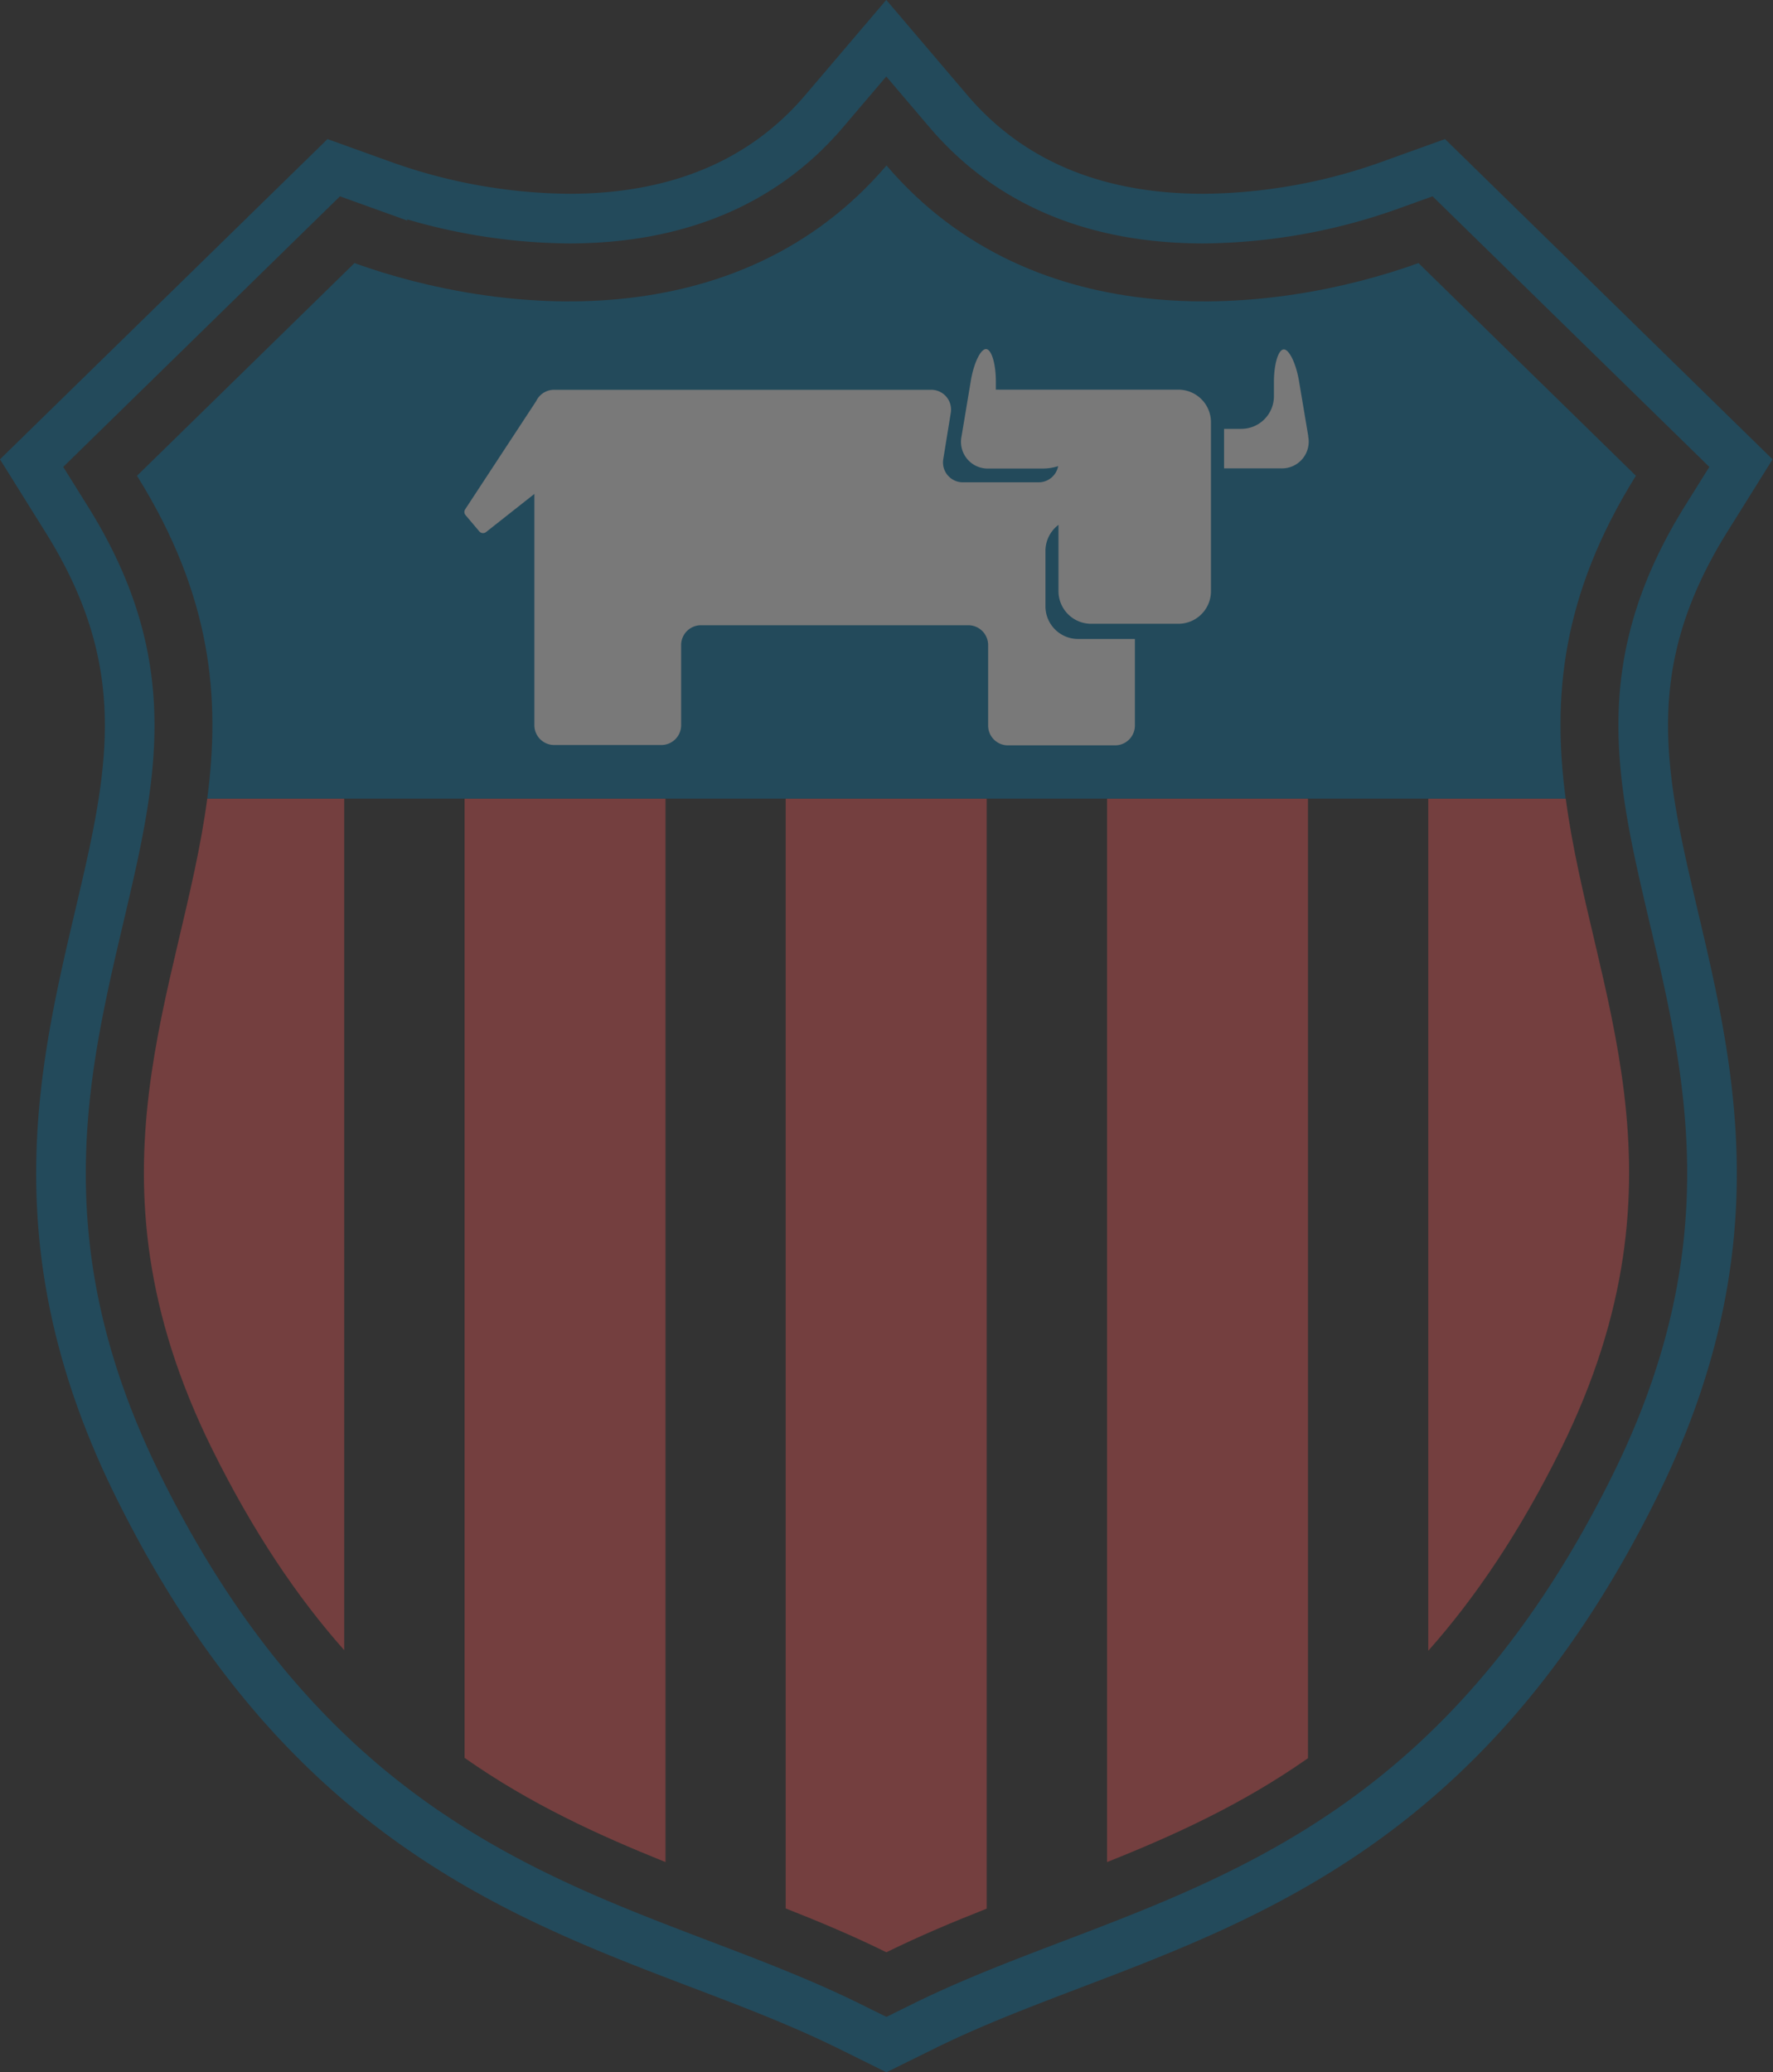 <?xml version="1.0" encoding="UTF-8" standalone="no"?>
<svg
   viewBox="0 0 311.42 363.91"
   version="1.1"
   id="svg20279"
   sodipodi:docname="rke-government-logo-transparent.svg"
   inkscape:version="1.2.2 (b0a84865, 2022-12-01)"
   xmlns:inkscape="http://www.inkscape.org/namespaces/inkscape"
   xmlns:sodipodi="http://sodipodi.sourceforge.net/DTD/sodipodi-0.dtd"
   xmlns="http://www.w3.org/2000/svg"
   xmlns:svg="http://www.w3.org/2000/svg">
  <rect x="0" y="0" width="311.42" height="363.91" fill="#333333" stroke="none"/>
  <sodipodi:namedview
     id="namedview20281"
     pagecolor="#ffffff"
     bordercolor="#000000"
     borderopacity="0.25"
     inkscape:showpageshadow="2"
     inkscape:pageopacity="0.0"
     inkscape:pagecheckerboard="0"
     inkscape:deskcolor="#d1d1d1"
     showgrid="false"
     inkscape:zoom="0.64851199"
     inkscape:cx="162.68011"
     inkscape:cy="189.66496"
     inkscape:window-width="1736"
     inkscape:window-height="980"
     inkscape:window-x="0"
     inkscape:window-y="25"
     inkscape:window-maximized="0"
     inkscape:current-layer="svg20279" />
  <defs
     id="defs20257">
    <style
       id="style20255">.cls-1{fill:none;stroke:#0375a8;stroke-miterlimit:10;stroke-width:8.72px;}.cls-2{fill:#f05455;}.cls-3{fill:#0375a8;}.cls-4{fill:#fff;}</style>
  </defs>
  <g
     id="Layer_2"
     data-name="Layer 2"
     style="opacity:0.34">
    <g
       id="Layer_1-2"
       data-name="Layer 1">
      <path
         class="cls-1"
         d="M149.27,355.87c-8.29-4.1-16.94-7.4-26.1-10.89C90,332.36,52.49,318.06,24.23,260.9,3.69,219.34,11,188.4,17.4,161.1c5.81-24.66,10.4-44.14-5.66-69.86L5.55,81.33,58.62,29.45l8.56,3.08a99.48,99.48,0,0,0,32.76,5.86c19,0,34.08-6.31,44.73-18.76l11-12.92,11,12.92c10.65,12.45,25.7,18.76,44.73,18.76a99.48,99.48,0,0,0,32.76-5.86l8.56-3.08,53.07,51.88-6.19,9.91C283.62,117,288.2,136.44,294,161.1c6.43,27.3,13.72,58.24-6.82,99.8-28.26,57.16-65.81,71.46-98.94,84.08-9.16,3.49-17.81,6.79-26.1,10.89l-6.44,3.18Z"
         id="path20259" />
      <path
         class="cls-2"
         d="M194.45,327c11.9-4.74,23.8-10.18,35.29-18.24V140.25H194.45Z"
         id="path20261" />
      <path
         class="cls-2"
         d="M81.6,308.7C93.08,316.77,105,322.22,116.89,327V140.25H81.6Z"
         id="path20263" />
      <path
         class="cls-2"
         d="M250.87,289.89c8.23-9.27,16.06-20.79,23.3-35.43,23.95-48.45,5.33-80.39.85-114.21H250.87Z"
         id="path20265" />
      <path
         class="cls-2"
         d="M60.46,140.25H36.4c-4.48,33.82-23.1,65.76.85,114.21,7.22,14.59,15,26.08,23.21,35.33Z"
         id="path20267" />
      <path
         class="cls-2"
         d="M173.31,335.18V140.25H138V335.14c6,2.36,11.9,4.84,17.69,7.7C161.48,340,167.36,337.52,173.31,335.18Z"
         id="path20269" />
      <path
         class="cls-3"
         d="M36.4,140.25H275c-2.32-17.54-.85-35.58,12.34-56.7L249.15,46.2c-25.5,9.18-67.37,13.36-93.44-17.14C129.64,59.56,87.77,55.38,62.26,46.2L24.06,83.55C37.25,104.67,38.72,122.71,36.4,140.25Z"
         id="path20271" />
      <path
         class="cls-4"
         d="M229.79,76.59,228.18,67c-.51-3.1-1.72-5.64-2.68-5.64s-1.74,2.57-1.74,5.71v2.53a5.73,5.73,0,0,1-5.71,5.71H215v6.94l.54,0H225a4.69,4.69,0,0,0,4.77-5.64"
         id="path20273" />
      <path
         class="cls-4"
         d="M207,68.43h-15.4l-.37,0H175.46a4.9,4.9,0,0,0-.54,0V67c0-3.14-.78-5.7-1.74-5.7S171,63.85,170.5,67l-1.61,9.64a4.69,4.69,0,0,0,4.77,5.64h9.49a8.9,8.9,0,0,0,2.71-.42,3.49,3.49,0,0,1-3.43,2.84H169.12a3.49,3.49,0,0,1-3.44-4.06L167,72.51a3.48,3.48,0,0,0-3.44-4.06H97.35a3.49,3.49,0,0,0-3.18,2l-12.47,19a.86.86,0,0,0,.06,1l2.42,2.86a.86.86,0,0,0,1.2.12l8.48-6.69v40.61a3.48,3.48,0,0,0,3.49,3.48h18.8a3.48,3.48,0,0,0,3.49-3.48V113.28a3.48,3.48,0,0,1,3.48-3.48h46.95a3.48,3.48,0,0,1,3.49,3.48v14.13a3.48,3.48,0,0,0,3.49,3.48h18.8a3.48,3.48,0,0,0,3.49-3.48v-15.2h-10a5.73,5.73,0,0,1-5.71-5.71V96.73a5.72,5.72,0,0,1,2.29-4.56v11.66a5.73,5.73,0,0,0,5.71,5.71H207a5.72,5.72,0,0,0,5.7-5.71V74.14a5.72,5.72,0,0,0-5.7-5.71"
         id="path20275" />
    </g>
  </g>
</svg>

